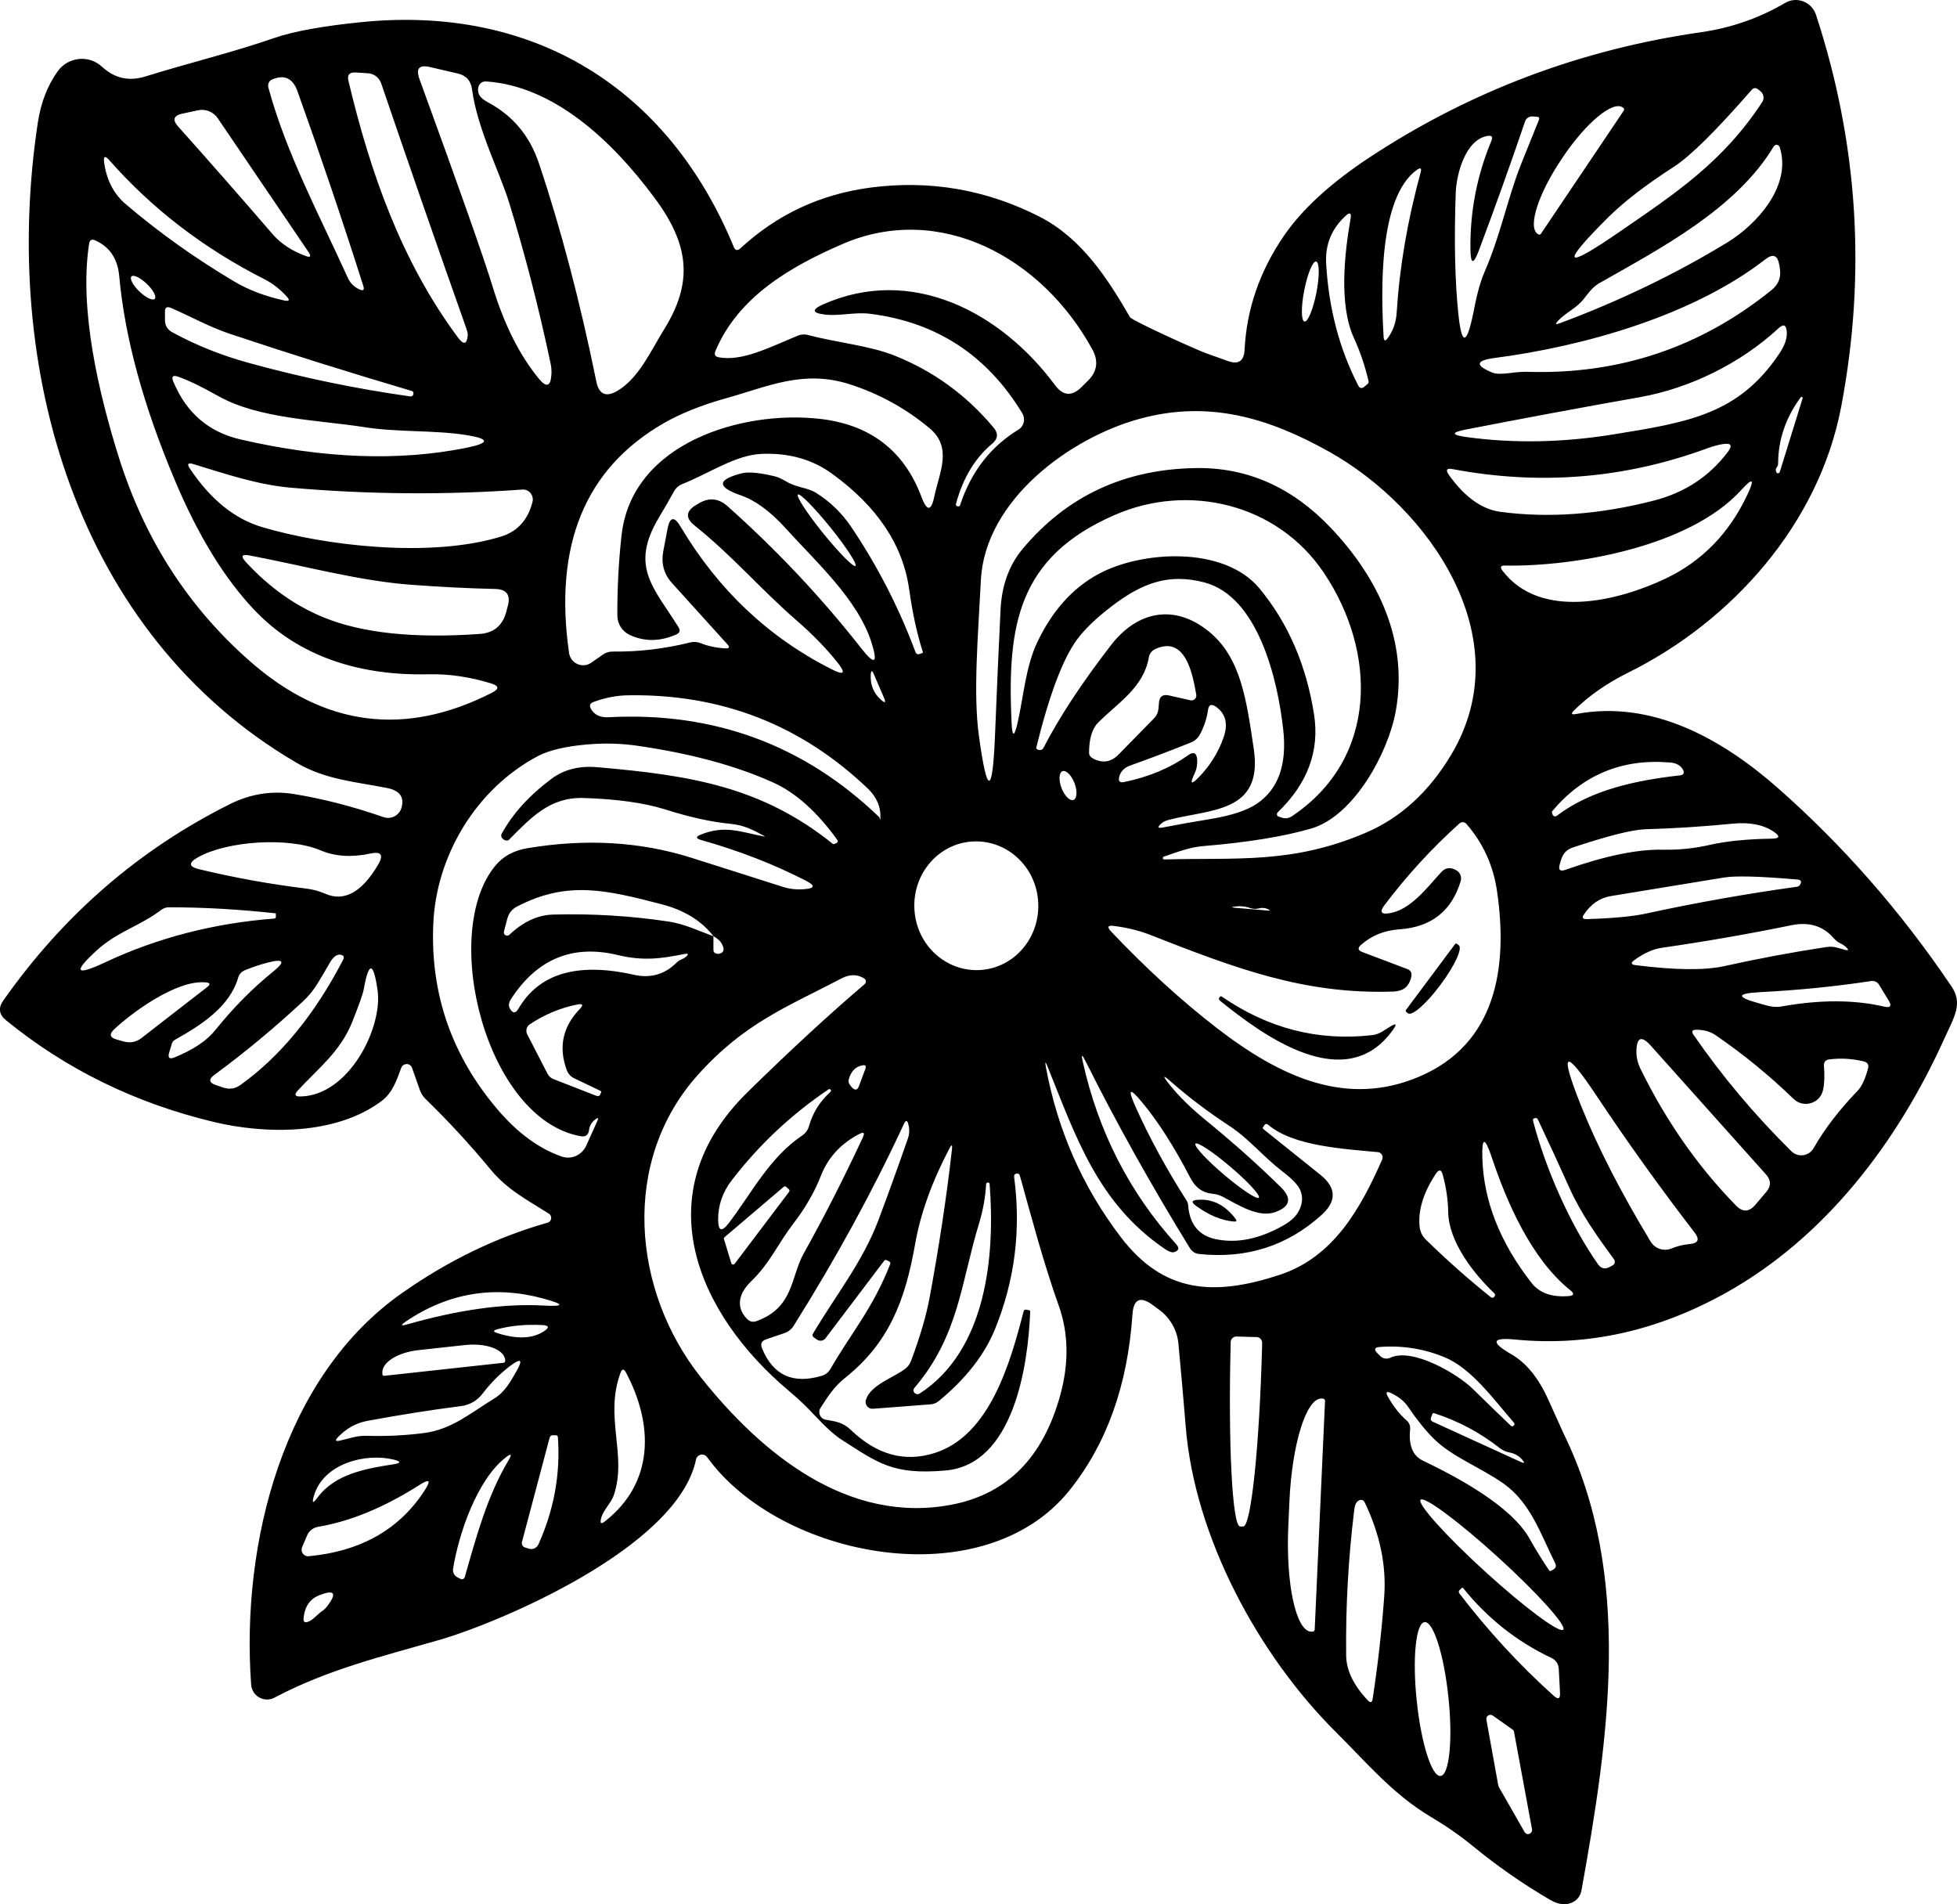 <svg width="185" height="180" viewBox="0 0 185 180" fill="none" xmlns="http://www.w3.org/2000/svg">
<g clip-path="url(#clip0_2119_1184)">
<path d="M184.447 93.189C179.678 86.134 174.229 79.917 168.1 74.515C162.788 69.833 156.181 66.128 148.969 67.492C148.544 67.567 148.491 67.46 148.799 67.148C150.201 65.763 151.922 64.56 153.972 63.551C163.649 58.74 171.945 49.591 174.059 38.412C176.438 25.848 175.641 13.509 171.669 1.396C171.265 0.172 169.852 -0.376 168.748 0.279C166.304 1.708 163.67 2.631 160.844 3.039C149.425 4.671 138.962 8.623 129.455 14.884C125.78 17.311 123.071 19.791 121.34 22.336C119.077 25.654 117.845 29.23 117.654 33.053C117.601 34.127 117.08 34.482 116.082 34.127L114.01 33.386C113.065 33.053 107.01 30.294 106.829 29.993C104.684 26.288 102.251 22.519 98.268 20.479C93.222 17.912 87.9 16.999 82.292 17.73C77.565 18.352 73.465 20.264 69.991 23.475C69.715 23.722 69.502 23.679 69.364 23.335C63.108 8.194 50.35 0.494 34.257 2.083C30.561 2.448 27.788 2.953 25.94 3.587C21.903 4.983 17.814 5.96 13.745 7.227C12.205 7.71 10.835 7.41 9.634 6.304C8.392 5.155 6.437 5.369 5.449 6.744C4.493 8.086 3.866 9.686 3.58 11.566C0.053 34.782 7.202 59.932 28.054 72.11C30.784 73.699 33.545 73.882 36.594 74.483C37.773 74.719 38.23 75.331 37.964 76.319C37.763 77.071 36.977 77.49 36.243 77.232C33.312 76.212 30.486 75.492 27.777 75.052C25.706 74.719 23.698 75.031 21.755 75.997C13.161 80.282 6.012 86.467 0.308 94.575C-0.181 95.273 -0.096 95.885 0.552 96.422C6.235 101.061 12.789 104.272 20.193 106.044C25.154 107.235 31.729 107.289 36.031 104.1C37.114 103.305 37.486 102.124 37.932 100.932C38.113 100.459 38.782 100.459 38.952 100.932L39.696 103.047C39.813 103.37 39.993 103.649 40.237 103.885C42.394 105.979 44.433 108.191 46.356 110.521C47.971 112.476 49.84 113.41 51.89 114.72C52.23 114.935 52.156 115.461 51.763 115.569C46.983 116.922 42.404 119.134 38.028 122.205C26.768 130.076 22.774 145.851 23.741 159.232C23.826 160.327 24.984 160.971 25.94 160.467C30.932 157.825 36.02 156.59 41.523 155.011C47.089 153.411 64.064 146.302 65.795 137.959C65.901 137.454 66.549 137.314 66.847 137.733C73.772 147.312 92.946 150.995 101.083 140.89C104.599 136.52 106.596 130.968 107.053 124.256C107.148 122.785 107.796 122.484 108.975 123.354L109.613 123.827C110.622 124.578 111.28 125.727 111.397 126.994C111.631 129.464 111.864 132.074 112.088 134.823C112.916 145.282 118.982 156.472 126.311 163.742C129.158 166.566 131.633 169.573 135.276 171.742C136.689 172.58 138.006 173.493 139.228 174.491C141.533 176.381 143.965 178.078 146.547 179.581C147.365 180.054 148.087 180.118 148.724 179.775C149.139 179.549 149.415 179.152 149.5 178.69C152.092 164.3 154.375 148.912 147.821 135.521C147.768 135.403 147.28 134.329 146.355 132.278C145.431 130.227 144.263 128.799 142.85 127.993C140.885 126.855 141.023 126.393 143.275 126.619C150.063 127.274 156.68 125.802 163.128 122.216C172.561 116.965 179.381 107.955 183.799 98.183C184.745 96.089 185.595 94.865 184.447 93.179V93.189ZM9.209 89.775C11.1 88.067 13.278 87.498 15.243 86.005C15.455 85.844 15.689 85.758 15.955 85.758C19.343 85.758 22.7 85.962 26.046 86.328C26.067 86.328 26.078 86.338 26.078 86.36V86.671C26.067 86.768 26.025 86.811 25.929 86.822C20.225 87.262 14.903 88.636 9.974 90.945C7.117 92.287 6.862 91.901 9.209 89.775ZM11.684 98.441L11.037 98.258C10.378 98.076 10.293 97.753 10.792 97.292C12.364 95.81 16.645 92.588 19.45 92.856C19.874 92.889 19.917 93.039 19.577 93.308L13.384 98.108C12.874 98.505 12.311 98.612 11.684 98.441ZM16.507 99.944C16.008 100.148 15.838 99.987 15.997 99.472L16.241 98.666C16.284 98.494 16.401 98.355 16.56 98.269C18.94 96.937 21.701 95.198 22.509 92.427C22.604 92.094 22.817 91.847 23.146 91.707C23.911 91.396 24.654 91.149 25.377 90.967C26.843 90.601 26.991 90.891 25.812 91.847C23.868 93.415 22.052 95.251 20.352 97.367C19.556 98.365 18.27 99.225 16.507 99.944ZM22.732 102.553C22.233 102.908 21.691 102.994 21.107 102.8L20.416 102.564C19.747 102.339 19.694 102.017 20.267 101.598C23.061 99.547 25.834 97.249 28.585 94.704C29.148 94.188 29.615 93.619 29.997 92.996C30.401 92.341 30.784 91.697 31.155 91.042C31.474 90.473 31.803 90.204 32.143 90.236C32.483 90.269 32.579 90.44 32.419 90.752C29.732 95.917 26.503 99.847 22.732 102.553ZM28.383 103.638C27.884 103.649 27.799 103.466 28.139 103.09C30.061 100.996 32.164 99.439 33.312 96.561C33.949 94.951 34.3 93.952 34.374 93.576C34.852 90.848 35.298 90.859 35.691 93.597C36.201 97.098 32.993 103.584 28.383 103.638ZM35.744 81.731C34.204 84.341 32.547 85.254 30.752 84.481C30.189 84.234 29.605 84.072 29.01 83.997C25.557 83.578 22.169 82.966 18.833 82.161C17.846 81.935 17.792 81.56 18.674 81.055C21.436 79.476 27.278 79.09 30.306 80.378C31.676 80.958 33.248 81.055 35.011 80.679C36.042 80.454 36.286 80.808 35.744 81.731ZM173.358 88.69C173.538 88.894 173.751 89.066 174.006 89.184C174.197 89.27 174.367 89.388 174.526 89.538C174.792 89.796 174.749 89.871 174.388 89.775C173.74 89.603 173.358 89.409 172.635 89.517C169.395 90.011 166.177 90.612 162.99 91.321C161.121 91.729 158.327 91.697 154.598 91.224C154.184 91.171 154.142 91.01 154.482 90.763C155.395 90.097 156.277 89.699 157.127 89.581C161.227 88.991 165.295 88.282 169.342 87.455C171.01 87.111 172.349 87.519 173.358 88.69ZM170.203 83.557C170.128 83.707 170.022 83.793 169.884 83.815C165.072 84.481 160.303 85.329 155.554 86.36C154.312 86.628 152.453 86.8 149.978 86.875C149.606 86.875 149.532 86.746 149.733 86.435C150.392 85.447 151.242 84.867 152.293 84.695C155.852 84.115 159.41 83.535 162.969 82.945C164.063 82.762 166.4 82.827 169.958 83.138C170.235 83.17 170.32 83.31 170.203 83.557ZM167.696 78.628C168.301 79.047 168.238 79.261 167.505 79.272C165.189 79.305 163.245 79.498 161.662 79.852C160.218 80.185 158.731 80.346 157.212 80.314C154.8 80.26 151.73 80.894 147.991 82.215C147.471 82.397 147.29 82.225 147.45 81.678L147.588 81.227C147.758 80.668 148.119 80.292 148.671 80.11C151.996 79.004 154.28 78.424 155.544 78.381C158.295 78.306 161.036 78.123 163.776 77.855C165.401 77.694 166.708 77.951 167.696 78.628ZM157.923 72.077C158.465 72.131 158.847 72.335 159.071 72.711C159.272 73.055 159.177 73.248 158.784 73.291C154.715 73.753 150.424 74.633 147.163 77.114C147.035 77.21 146.855 77.168 146.78 77.017C146.748 76.942 146.717 76.856 146.706 76.759C146.695 76.727 146.706 76.706 146.727 76.684C149.638 73.216 153.366 71.68 157.923 72.077ZM165.2 46.724C163.489 50.386 160.908 53.038 157.467 54.681C153.037 56.796 145.633 58.665 142.032 53.94C141.777 53.607 141.862 53.446 142.276 53.457C148.788 53.575 159.697 51.717 164.605 46.316C165.699 45.113 165.89 45.252 165.2 46.724ZM170.224 37.553C170.224 37.553 170.309 37.499 170.352 37.521C170.394 37.542 170.415 37.596 170.405 37.65L168.248 44.608C168.195 44.769 167.983 44.78 167.919 44.63C167.845 44.447 167.855 44.307 167.951 44.189C168.046 44.071 168.089 43.942 168.089 43.803C168.1 41.558 168.811 39.475 170.224 37.553ZM168.238 13.906C169.406 17.536 166.113 21.187 163.288 22.916C158.391 25.901 153.101 28.447 147.428 30.562C147.035 30.702 146.993 30.627 147.28 30.326C148.076 29.488 149 29.177 149.755 28.21C150.169 27.673 150.573 27.115 151.178 26.771C156.989 23.464 164.116 19.759 167.675 13.842C167.813 13.606 168.153 13.649 168.238 13.906ZM167.483 27.405C160.781 32.828 153.101 35.405 144.433 35.147C143.934 35.137 143.381 35.169 142.786 35.255C141.979 35.362 141.416 35.352 141.108 35.233C139.419 34.535 139.483 34.074 141.289 33.837C149.68 32.742 160.016 29.853 166.889 24.506C167.6 23.958 168.036 24.119 168.195 25.01L168.248 25.332C168.397 26.181 168.142 26.868 167.483 27.405ZM165.571 8.516C165.763 8.29 165.975 8.269 166.209 8.451L166.421 8.623C166.729 8.87 166.804 9.31 166.591 9.643C162.884 15.303 158.433 18.245 153.122 21.896C147.811 25.558 147.45 25.107 152.028 20.543C153.526 19.061 155.586 17.472 158.221 15.775C159.803 14.755 162.247 12.328 165.571 8.516ZM147.736 14.862C149.925 11.608 152.453 9.504 153.388 10.148L153.451 10.191C153.536 10.245 153.557 10.363 153.504 10.449L145.665 22.1C145.612 22.186 145.506 22.207 145.421 22.143L145.346 22.1C144.412 21.456 145.421 18.299 147.609 15.056L147.736 14.862ZM137.613 18.223C137.677 16.473 138.527 13.176 140.641 12.843C141.023 12.79 141.14 12.94 140.991 13.294C139.621 16.58 138.952 20.017 139.005 23.593C139.026 24.978 139.281 25.032 139.78 23.732C141.363 19.523 142.818 15.442 144.167 11.48C144.263 11.179 144.55 10.986 144.868 11.007L145.293 11.039C145.495 11.05 145.548 11.158 145.474 11.34C144.911 12.736 144.337 14.143 143.774 15.56C142.531 18.707 141.82 22.293 140.386 25.59C139.77 27.008 139.515 28.393 139.249 29.714C138.633 32.667 138.166 32.635 137.858 29.639C137.539 26.557 137.454 22.755 137.613 18.223ZM138.612 40.592C144.019 39.539 149.489 38.519 155.013 37.542C159.729 36.705 164.52 34.364 168.121 31.035C168.599 30.594 168.854 30.691 168.907 31.346C168.96 31.969 168.716 32.667 168.185 33.451C164.35 39.142 159.665 39.905 152.559 41.054C147.726 41.838 143.084 41.923 138.633 41.311C137.167 41.107 137.156 40.871 138.612 40.592ZM137.316 44.34C145.569 45.897 153.589 45.242 161.365 42.385C161.949 42.17 162.48 42.031 162.937 41.966C163.649 41.87 163.787 42.106 163.351 42.697C161.599 45.027 159.272 46.562 156.351 47.314C151.221 48.635 146.377 48.989 141.83 48.377C140.078 48.141 138.463 46.981 136.965 44.887C136.636 44.415 136.753 44.232 137.316 44.34ZM134.129 101.78C127.32 104.658 121.095 101.855 115.019 97.163C111.641 94.553 108.317 91.514 105.034 88.046C104.631 87.616 104.716 87.444 105.289 87.519C106.553 87.68 107.679 87.96 108.657 88.336C116.783 91.525 123.241 93.995 131.665 93.726C132.291 93.705 132.748 93.522 133.014 93.189C133.237 92.921 133.375 92.599 133.428 92.244C133.47 91.933 133.343 91.718 133.046 91.6L128.786 89.989C128.361 89.828 128.319 89.603 128.669 89.302C129.657 88.432 130.857 87.938 132.281 87.842C135.298 87.638 137.231 86.113 138.081 83.288C138.197 82.902 138.038 82.483 137.698 82.279C137.135 81.935 136.647 81.989 136.232 82.451C134.905 83.89 133.322 86.048 131.293 86.328C130.56 86.435 130.411 86.188 130.857 85.587C132.95 82.805 135.319 80.217 137.964 77.833C138.155 77.662 138.452 77.672 138.622 77.876C140.205 79.691 141.172 81.828 141.522 84.266C142.563 91.428 141.459 98.688 134.129 101.78ZM141.246 122.227C141.363 122.334 141.363 122.452 141.257 122.57C141.15 122.688 141.034 122.699 140.917 122.602C138.739 120.852 136.7 119.037 134.777 117.158C134.458 116.847 134.257 116.428 134.203 115.977C134.033 114.42 134.543 112.744 135.733 110.951C136.03 110.5 136.254 110.532 136.392 111.058C136.71 112.229 136.88 113.399 136.902 114.548C136.933 117.362 139.334 120.422 141.246 122.227ZM114.584 112.83C114.924 112.863 115.264 112.948 115.572 113.109C116.974 113.84 118.95 115.15 120.554 114.57C121.977 114.054 122.147 113.26 121.064 112.197C118.865 110.038 116.485 107.923 113.946 105.85C112.587 104.744 111.461 103.638 110.579 102.543C109.836 101.608 109.91 101.544 110.792 102.328C112.364 103.713 114.18 105.077 116.23 106.43C118.079 107.644 119.428 109.34 121.233 110.726C122.211 111.466 122.784 112.089 122.954 112.583C123.199 113.26 123.103 113.947 122.678 114.634C122.391 115.096 121.903 115.515 121.212 115.891C119.013 117.115 116.931 117.534 114.966 117.136C113.341 116.804 112.459 115.74 112.321 113.947C112.311 113.775 112.258 113.614 112.162 113.464C110.239 110.446 108.625 107.482 107.318 104.551C106.585 102.908 106.787 102.768 107.934 104.154C109.485 106.011 111.015 108.417 112.534 111.348C113.001 112.25 113.681 112.744 114.584 112.83ZM113.012 108.105C113.182 107.901 114.658 108.878 116.315 110.285C117.972 111.692 119.173 113.002 119.003 113.206C118.833 113.41 117.356 112.433 115.699 111.026C114.042 109.619 112.842 108.309 113.012 108.105ZM98.629 70.714C98.587 70.799 98.491 70.864 98.395 70.885C98.236 70.918 98.098 70.885 97.981 70.767C97.96 70.735 97.949 70.703 97.96 70.671C99.192 65.656 100.488 62.23 101.848 60.405C102.549 59.46 103.621 58.429 105.066 57.323C107.934 55.121 110.473 54.155 113.872 55.057C118.95 56.41 120.787 64.249 121.308 68.974C121.669 72.249 120.851 74.569 118.854 75.943C117.919 76.588 116.464 77.071 114.499 77.404C112.905 77.662 111.376 77.93 109.899 78.22C109.453 78.306 109.4 78.198 109.729 77.887C109.91 77.715 110.133 77.597 110.388 77.522C114.318 76.459 119.428 76.91 118.525 70.81C117.834 66.15 117.303 62.166 114.297 59.707C111.068 57.065 107.541 57.709 105.013 60.995C102.241 64.582 100.116 67.825 98.629 70.714ZM101.486 75.61C101.146 75.739 100.647 75.245 100.35 74.494C100.063 73.742 100.105 73.022 100.435 72.894C100.775 72.765 101.274 73.259 101.571 74.01C101.858 74.762 101.816 75.481 101.486 75.61ZM92.68 91.686C89.441 91.89 86.647 89.345 86.445 85.995C86.233 82.633 88.676 79.745 91.905 79.541C95.145 79.337 97.939 81.882 98.14 85.232C98.353 88.593 95.91 91.482 92.68 91.686ZM86.955 131.709C86.828 131.795 86.689 131.805 86.551 131.73C86.349 131.623 86.286 131.365 86.434 131.193C90.63 126.286 90.843 121.249 92.553 115.633C92.925 114.42 93.148 113.185 93.222 111.928C93.233 111.832 93.286 111.778 93.382 111.778H93.392C93.488 111.767 93.541 111.821 93.551 111.918C94.083 118.747 93.243 127.617 86.955 131.709ZM76.927 126.404L77.225 126.619C77.48 126.801 77.841 126.747 78.032 126.501L83.577 119.177C83.63 119.091 83.715 119.069 83.811 119.112L84.055 119.23C84.161 119.284 84.193 119.37 84.151 119.488C82.525 123.655 80.465 125.996 78.499 129.4C78.319 129.711 78.053 129.926 77.713 130.033C74.973 130.86 73.082 130.001 72.041 127.456C71.861 127.037 71.988 126.747 72.413 126.597L74.155 126.007C74.527 125.878 74.824 125.641 75.037 125.298C79.041 118.919 82.515 112.562 85.447 106.237C85.627 105.85 85.765 105.861 85.871 106.28C85.988 106.731 85.978 107.171 85.829 107.601C84.926 110.199 83.991 112.787 83.025 115.365C81.548 119.263 79.009 122.431 76.864 126.039C76.768 126.178 76.789 126.307 76.927 126.404ZM68.504 116.932L74.091 112.175C74.155 112.122 74.261 112.122 74.325 112.186L74.569 112.411C74.644 112.465 74.654 112.573 74.59 112.658L69.449 119.456C69.364 119.574 69.173 119.542 69.13 119.392L68.44 117.126C68.419 117.051 68.44 116.975 68.504 116.932ZM67.888 115.3C67.877 113.936 68.302 112.691 69.173 111.563C71.754 108.202 74.803 105.346 78.319 102.972C78.393 102.919 78.457 102.929 78.51 103.004H78.521C78.574 103.069 78.574 103.133 78.51 103.198C77.512 104.1 76.832 105.174 76.481 106.43C76.375 106.795 76.152 107.117 75.844 107.321C72.721 109.426 71.074 112.755 68.876 115.633C68.228 116.471 67.898 116.363 67.888 115.3ZM70.968 121.153C72.785 119.402 73.539 117.566 74.973 115.687C76.109 114.216 76.991 112.701 77.597 111.144C78.319 109.308 79.583 108.041 81.24 107.182C81.654 106.967 81.771 107.074 81.569 107.504C79.732 111.445 77.862 115.107 75.982 118.468C74.728 120.712 75.058 123.58 71.531 124.868C71.181 124.997 70.883 124.933 70.618 124.664C69.513 123.526 69.864 122.227 70.968 121.153ZM83.216 77.371C83.205 77.533 83.195 77.533 83.163 77.371C83.163 77.361 83.163 77.35 83.163 77.339C83.152 77.296 83.141 77.264 83.11 77.232C76.025 70.413 67.495 67.266 57.541 67.793C56.766 67.836 56.214 67.589 55.884 67.041C55.682 66.708 55.767 66.472 56.129 66.343C57.212 65.946 58.306 65.731 59.4 65.72C68.185 65.581 75.727 68.512 82.026 74.526C82.876 75.331 83.28 76.276 83.227 77.371H83.216ZM82.313 63.766C82.345 63.347 82.44 63.325 82.6 63.712L83.566 65.956C83.768 66.429 83.673 66.493 83.301 66.16C82.589 65.538 82.26 64.743 82.313 63.766ZM80.242 102.006C80.454 101.254 80.879 100.814 81.527 100.696C81.814 100.642 81.909 100.749 81.803 101.039L81.198 102.661C81.059 103.037 80.847 103.09 80.56 102.811C80.465 102.715 80.38 102.596 80.305 102.478C80.21 102.339 80.188 102.178 80.242 102.006ZM80.454 49.784C79.572 48.485 78.478 47.422 77.161 46.595C76.322 46.069 75.323 46.101 74.367 45.532C73.921 45.263 73.549 45.102 73.263 45.027C71.786 44.673 70.745 44.576 70.118 44.737C67.771 45.338 67.75 46.036 70.033 46.82C71.414 47.303 72.817 48.334 74.251 49.913C77.076 53.049 81.113 56.657 82.398 60.77C83.003 62.713 82.685 62.896 81.431 61.296C77.65 56.474 73.433 51.996 68.769 47.84C67.93 47.099 67.038 47.003 66.071 47.572L65.816 47.722C64.818 48.313 64.775 48.979 65.689 49.698C69.184 52.48 71.924 55.712 75.302 58.643C76.811 59.953 78.085 61.264 79.137 62.574C79.997 63.648 79.817 63.873 78.595 63.25C72.636 60.233 67.888 55.744 64.34 49.784C63.734 48.764 63.32 48.839 63.097 50.01C62.853 51.32 62.715 52.029 62.693 52.147C62.492 53.285 62.768 54.284 63.543 55.132L68.759 60.898C69.003 61.167 68.95 61.296 68.578 61.285C67.739 61.242 66.963 61.081 66.231 60.791C65.901 60.662 65.561 60.641 65.222 60.727C62.821 61.328 60.388 61.618 57.913 61.586C57.573 61.586 57.265 61.682 56.989 61.876L55.895 62.638C55.066 63.218 53.93 62.713 53.792 61.704C52.337 51.513 55.321 44.286 62.725 40.012C64.329 39.089 66.305 38.294 68.653 37.639C72.615 36.533 75.961 34.911 80.348 36.329C83.11 37.22 85.606 38.594 87.847 40.452C90.078 42.299 88.803 44.63 88.336 46.885C88.038 48.334 87.635 48.367 87.114 46.981C85.468 42.578 82.239 40.109 77.437 39.583C70.182 38.777 59.708 41.827 58.752 50.633C58.476 53.145 58.349 55.658 58.359 58.16C58.359 58.955 58.806 59.674 59.517 60.007C60.909 60.662 62.375 60.652 63.925 59.975C64.265 59.825 64.34 59.588 64.138 59.277C61.79 55.519 59.507 53.564 62.29 48.914C62.789 48.087 63.267 47.25 63.734 46.412C63.915 46.101 64.159 45.886 64.489 45.757C66.995 44.769 69.534 42.997 71.999 42.901C74.559 42.793 76.779 43.416 78.648 44.769C82.929 47.873 85.362 51.513 85.946 55.712C86.264 57.978 86.7 59.953 87.242 61.639C87.252 61.672 87.231 61.715 87.189 61.725L86.944 61.811C86.743 61.886 86.615 61.822 86.541 61.629C84.979 57.441 82.95 53.489 80.454 49.784ZM80.868 53.489C80.677 53.639 79.317 52.254 77.809 50.396C76.311 48.538 75.238 46.895 75.43 46.745C75.621 46.595 76.981 47.98 78.489 49.838C79.987 51.696 81.059 53.339 80.868 53.489ZM124.218 67.513C123.485 62.864 121.775 58.901 119.066 55.626C115.657 51.513 107.796 52.093 103.813 54.273C101.38 55.594 99.468 57.741 98.055 60.705C96.951 63.046 96.77 65.785 96.196 68.319C95.878 69.704 95.686 69.693 95.623 68.265C95.209 59.137 96.196 52.662 105.395 48.667C112.342 45.639 120.724 47.593 125.121 54.101C130.167 61.586 130.326 71.691 122.104 77.168C121.839 77.339 121.51 77.393 121.212 77.296L120.883 77.189C120.702 77.135 120.649 76.91 120.787 76.781C123.613 74.064 124.76 70.971 124.218 67.513ZM112.321 71.379C110.622 72.593 108.593 73.441 106.245 73.924C105.852 74 105.703 73.838 105.799 73.441C105.927 72.926 106.266 72.571 106.819 72.367C108.826 71.648 110.749 70.918 112.587 70.177C112.959 70.026 113.267 69.747 113.447 69.393C113.84 68.652 114.085 67.889 114.191 67.127C114.265 66.612 114.509 66.504 114.934 66.794C115.88 67.449 116.124 68.448 115.646 69.769C115.157 71.132 114.393 72.357 113.362 73.43C112.597 74.225 112.449 74.118 112.927 73.119C113.129 72.689 113.203 72.239 113.171 71.777C113.118 71.154 112.831 71.025 112.321 71.379ZM103.823 68.287C105.735 66.386 108.115 64.969 108.603 62.133C108.667 61.779 108.858 61.521 109.188 61.36C112.109 59.986 112.767 63.852 113.086 65.666C113.139 65.989 112.852 66.257 112.544 66.193L110.494 65.731C109.91 65.602 109.602 65.838 109.559 66.429L109.517 66.955C109.485 67.331 109.347 67.642 109.081 67.911L105.725 71.336C105.024 72.034 104.238 72.163 103.356 71.712C103.09 71.573 102.952 71.39 102.952 71.154C102.952 69.822 103.239 68.867 103.823 68.287ZM116.698 85.694C117.218 85.619 117.717 85.662 118.195 85.834C118.461 85.919 118.716 85.93 118.982 85.866C119.311 85.78 119.629 85.812 119.916 85.962C120.086 86.048 120.076 86.081 119.884 86.07L116.698 85.801C116.411 85.769 116.411 85.737 116.698 85.694ZM133.959 16.044C134.288 15.818 134.405 15.893 134.299 16.291C133.056 20.833 132.302 25.236 132.036 29.499C131.983 30.444 131.697 31.26 131.197 31.947C130.953 32.28 130.826 32.248 130.794 31.829C130.549 27.534 130.305 18.642 133.959 16.044ZM127.193 20.414C127.607 20.027 127.766 20.113 127.671 20.683C127.097 23.947 126.555 28.833 127.989 31.947C128.552 33.172 129.02 34.525 129.37 36.007C129.402 36.135 129.36 36.243 129.253 36.318L128.956 36.565C128.722 36.748 128.542 36.705 128.404 36.447C126.63 33.021 125.61 29.177 125.366 24.935C125.259 23.142 125.865 21.638 127.193 20.414ZM123.294 27.437C123.602 25.88 124.102 24.656 124.42 24.72C124.739 24.785 124.749 26.106 124.441 27.673C124.133 29.23 123.634 30.455 123.315 30.39C122.997 30.326 122.986 29.005 123.294 27.437ZM107.785 39.572C114.255 37.821 119.874 39.454 125.705 42.729C135.032 47.969 143.785 60.254 137.199 71.315C135.085 74.859 132.366 77.339 129.03 78.746C122.083 81.688 116.931 81.044 110.059 81.237C109.995 81.237 109.931 81.195 109.921 81.119C109.921 81.055 109.952 80.99 110.016 80.969C111.28 80.55 112.417 80.078 113.777 79.97C117.919 79.627 121.308 79.079 123.942 78.317C127.979 77.146 131.229 71.165 131.941 67.234C133.141 60.63 130.358 54.702 125.812 49.902C122.168 46.058 117.919 44.168 113.054 44.243C106.309 44.34 100.86 46.885 96.685 51.867C95.389 53.414 94.688 55.347 94.582 57.677C94.401 61.317 94.231 65.258 94.061 69.5C93.828 75.202 93.318 75.224 92.542 69.575C91.979 65.516 92.468 60.018 92.723 54.864C93.095 47.239 101.21 41.344 107.785 39.572ZM67.633 33.172C69.81 28.006 74.803 25.161 79.668 23.056C88.803 19.115 98.48 24.269 103.271 33.043C103.866 34.149 103.717 35.137 102.825 36.007L102.219 36.608C101.316 37.488 100.488 37.424 99.734 36.404C94.582 29.456 86.158 25.085 77.841 28.758C76.704 29.263 76.747 29.585 77.99 29.735C79.285 29.896 80.847 29.477 82.249 29.66C88.527 30.444 93.318 33.58 96.643 39.067C96.961 39.593 96.802 40.291 96.271 40.613C93.647 42.213 91.809 44.576 90.768 47.722C90.726 47.851 90.641 47.894 90.524 47.862H90.513C90.386 47.819 90.344 47.733 90.375 47.615C91.023 45.199 92.16 43.309 93.785 41.945C94.348 41.472 94.391 40.957 93.913 40.399C91.331 37.317 88.198 35.051 84.512 33.59C82.175 32.667 79.084 32.377 76.386 31.668C76.035 31.572 75.706 31.604 75.376 31.743C72.498 32.946 70.129 34.16 67.951 33.773C67.601 33.709 67.495 33.504 67.633 33.172ZM45.23 8.204C45.347 7.85 45.602 7.678 45.974 7.7C52.305 8.129 57.818 13.219 61.886 18.717C65.232 23.217 65.498 26.761 62.768 31.153C61.525 33.15 60.399 35.749 58.349 36.952C57.276 37.574 56.617 37.274 56.373 36.06C54.833 28.511 53.027 21.638 50.956 15.464C50.084 12.843 48.47 10.911 46.112 9.665C45.676 9.429 45.4 9.182 45.283 8.924C45.177 8.677 45.156 8.43 45.23 8.204ZM40.641 6.336L43.276 6.948C44.072 7.13 44.518 7.635 44.625 8.462C45.124 12.199 47.27 16.323 48.162 19.254C49.681 24.216 50.966 29.23 52.039 34.31C52.124 34.707 52.156 35.072 52.124 35.427C52.05 36.533 51.657 36.662 50.956 35.813C49.129 33.601 47.673 30.702 46.579 27.126C45.719 24.302 43.403 17.751 39.653 7.474C39.292 6.475 39.621 6.1 40.641 6.336ZM47.365 50.718C40.641 52.78 30.645 51.567 24.793 49.827C22.179 49.054 19.906 47.218 17.962 44.307C17.654 43.856 17.761 43.706 18.281 43.867C21.319 44.791 24.325 45.822 27.533 46.101C34.788 46.734 42.065 46.799 49.383 46.273C50.01 46.23 50.488 46.82 50.34 47.432C49.946 49.022 49.012 50.214 47.365 50.718ZM47.992 57.323L47.843 57.881C47.493 59.148 46.664 59.825 45.358 59.921C39.122 60.362 34.215 59.835 30.614 58.364C27.894 57.258 25.441 55.508 23.242 53.124C22.732 52.565 22.849 52.361 23.582 52.501C28.68 53.457 33.843 54.896 38.846 55.272C41.618 55.476 44.274 55.615 46.792 55.669C47.896 55.69 48.3 56.238 47.992 57.323ZM16.815 35.599C17.739 35.91 19.035 36.533 20.692 37.467C24.495 39.593 30.157 39.701 34.459 40.377C37.603 40.871 41.077 40.646 44.051 41.118C46.314 41.472 46.314 41.88 44.072 42.331C37.709 43.609 30.592 43.352 22.742 41.537C19.715 40.839 17.601 39.013 16.38 36.06C16.188 35.588 16.337 35.437 16.815 35.599ZM16.295 31.41C15.838 31.163 15.604 30.788 15.594 30.272V29.531C15.572 29.069 15.764 28.93 16.178 29.112C17.994 29.896 19.8 30.906 21.659 31.529C27.31 33.419 33.067 35.223 38.92 36.952C39.058 36.995 39.112 37.091 39.08 37.231C39.048 37.413 38.942 37.488 38.772 37.467C33.652 36.748 28.585 35.695 23.582 34.321C20.958 33.601 18.525 32.635 16.295 31.41ZM33.609 6.851L34.809 6.926C35.362 6.969 35.84 7.335 36.031 7.871C38.612 15.442 41.236 23.002 43.902 30.53C44.125 31.142 44.232 31.507 44.221 31.604C44.168 32.559 43.849 32.656 43.286 31.894C37.901 24.645 34.969 16.183 32.94 7.646C32.802 7.077 33.025 6.819 33.609 6.851ZM25.738 7.506C26.885 7.023 27.682 7.399 28.117 8.612C30.274 14.637 32.356 20.768 34.342 27.018C34.47 27.416 34.342 27.523 33.97 27.351C33.46 27.115 33.089 26.739 32.866 26.234C30.221 20.382 27.034 14.454 25.366 8.258C25.292 7.947 25.441 7.624 25.738 7.506ZM17.208 10.749L18.706 10.427C19.428 10.266 20.172 10.567 20.586 11.179L29.169 23.829C29.445 24.248 29.35 24.366 28.893 24.194C27.597 23.722 26.556 23.034 25.78 22.143C22.711 18.589 19.726 15.184 16.826 11.941C16.284 11.329 16.412 10.932 17.208 10.749ZM10.335 15.142C14.393 19.748 19.279 23.496 25.005 26.395C25.749 26.771 26.45 27.319 27.098 28.017C27.427 28.371 27.352 28.5 26.875 28.404C25.079 28.006 23.507 27.416 22.169 26.621C18.536 24.473 15.105 22.036 11.886 19.297C10.76 18.342 10.081 17.032 9.847 15.378C9.762 14.755 9.921 14.68 10.335 15.142ZM14.627 28.253C14.436 28.447 13.788 28.135 13.182 27.555C12.566 26.975 12.237 26.331 12.428 26.127C12.619 25.934 13.267 26.245 13.873 26.825C14.489 27.405 14.818 28.049 14.627 28.253ZM23.688 62.552C17.824 57.43 13.681 50.998 11.249 43.276C9.358 37.274 7.457 29.273 8.423 23.045C8.477 22.68 8.678 22.573 9.008 22.723C10.367 23.335 11.121 24.452 11.27 26.095C11.801 31.926 13.565 38.391 16.56 45.467C18.716 50.579 21.181 54.606 23.953 57.559C28.256 62.144 34.108 63.884 40.524 63.733C42.447 63.691 44.423 63.98 46.441 64.603C47.174 64.829 47.206 65.119 46.515 65.473C38.304 69.661 30.688 68.684 23.688 62.552ZM39.547 127.617L43.955 127.134C45.952 126.919 47.652 127.542 47.758 128.541V128.627C47.769 128.713 47.705 128.799 47.62 128.809L36.318 130.044C36.233 130.055 36.158 129.991 36.148 129.905V129.819C36.031 128.82 37.561 127.832 39.547 127.617ZM47.025 125.641C48.289 125.298 49.702 125.169 51.242 125.244C51.912 125.276 51.965 125.48 51.402 125.845C50.329 126.543 48.874 126.597 47.015 126.007C46.6 125.878 46.6 125.76 47.025 125.641ZM29.668 141.406C30.55 138.334 34.533 137.314 37.2 137.959C37.932 138.141 37.932 138.291 37.178 138.41C34.597 138.807 31.655 139.312 29.997 141.577C29.583 142.136 29.477 142.082 29.668 141.406ZM30.964 151.779C30.805 151.994 30.624 152.176 30.401 152.316C30.284 152.391 30.072 152.585 29.753 152.874C29.583 153.036 29.392 153.164 29.19 153.261C28.818 153.433 28.648 153.315 28.702 152.907C28.818 151.822 29.318 151.113 30.221 150.77C31.612 150.233 31.867 150.566 30.964 151.779ZM40.195 140.794C37.826 144.52 34.161 146.625 29.18 147.097C28.712 147.14 28.372 146.668 28.564 146.227L29.031 145.132C29.212 144.702 29.605 144.391 30.072 144.316C33.142 143.8 36.35 142.469 39.717 140.321C40.588 139.773 40.747 139.924 40.195 140.794ZM48.077 138.023C46.069 141.384 45.05 145.164 43.934 149.073C43.892 149.234 43.7 149.32 43.552 149.245L43.265 149.105C42.957 148.955 42.776 148.622 42.829 148.289C43.35 145.025 45.081 139.881 47.79 137.776C48.332 137.346 48.427 137.432 48.077 138.023ZM48.81 129.636C48.268 130.57 47.737 131.569 46.717 132.192C44.529 133.524 42.723 135.102 40.131 135.446C38.325 135.682 36.52 135.768 34.703 135.714C33.684 135.682 33.057 135.972 32.101 136.176C31.708 136.251 31.655 136.154 31.931 135.865C32.717 135.027 33.641 134.511 34.703 134.307C37.709 133.749 40.673 133.277 43.615 132.901C44.423 132.793 45.145 132.364 45.634 131.709C46.398 130.71 47.259 129.84 48.226 129.11C49.267 128.326 49.458 128.509 48.81 129.636ZM50.902 145.97C50.743 146.324 50.34 146.506 49.968 146.378L49.606 146.259C49.405 146.184 49.288 145.97 49.341 145.755L51.965 135.865C52.007 135.736 52.124 135.65 52.252 135.661H52.549C52.666 135.671 52.73 135.736 52.74 135.854C52.984 139.344 52.368 142.716 50.902 145.97ZM51.317 123.397C47.641 123.204 43.371 123.794 38.506 125.18C37.879 125.362 37.837 125.266 38.379 124.9C42.404 122.184 46.749 121.475 51.412 122.753C53.399 123.3 53.367 123.515 51.317 123.397ZM56.469 105.958L55.417 108.288C55.013 109.19 53.994 109.641 53.069 109.308C50.934 108.556 48.927 107.085 47.057 104.894C42.713 99.804 40.673 93.952 40.96 87.337C41.225 80.883 45.018 74.537 50.871 71.455C51.901 70.918 53.431 70.552 55.459 70.37C57.074 70.23 58.614 70.263 60.091 70.467C65.168 71.186 69.492 72.346 73.05 73.946C75.196 74.902 77.225 76.716 79.137 79.369C79.232 79.508 79.211 79.616 79.062 79.691C78.988 79.734 78.892 79.766 78.786 79.788C78.776 79.788 78.754 79.788 78.744 79.777C72.02 74.365 65.306 73.28 56.469 72.518C54.78 72.367 53.356 72.722 52.177 73.581C50.053 75.159 48.47 76.899 47.429 78.8C47.344 78.95 47.376 79.143 47.503 79.261C47.599 79.358 47.716 79.423 47.843 79.444C47.96 79.466 48.056 79.433 48.13 79.358C50.201 77.286 51.965 75.331 55.162 75.428C58.296 75.525 60.866 75.879 62.863 76.502C65.19 77.243 67.25 77.694 69.024 77.865C70.352 77.994 71.181 78.435 72.275 79.036C72.317 79.068 72.317 79.079 72.264 79.068C70.087 78.671 68.546 77.941 66.231 78.896C65.763 79.09 65.774 79.251 66.252 79.39C69.864 80.41 73.188 81.699 76.226 83.267C77.066 83.707 77.023 83.965 76.078 84.04C75.355 84.105 74.675 84.04 74.038 83.836C71.297 82.966 68.398 82.043 65.328 81.066C60.516 79.551 55.353 79.251 49.851 80.174C48.566 80.389 47.556 80.937 46.823 81.828C41.544 88.218 45.952 105.818 54.907 107.397C55.364 107.472 55.629 107.278 55.682 106.817C55.725 106.419 55.927 106.076 56.277 105.807C56.543 105.603 56.607 105.657 56.469 105.958ZM63.235 87.111C59.634 86.564 55.991 86.349 52.283 86.446C50.828 86.489 49.458 87.122 48.151 88.357C47.917 88.572 47.556 88.346 47.641 88.046L47.949 86.864C48.087 86.328 48.396 85.93 48.884 85.683C53.622 83.224 57.276 84.105 62.534 85.468C64.69 86.027 66.326 87.036 67.452 88.497C67.983 88.787 68.291 89.162 68.387 89.603C68.44 89.85 68.344 90.022 68.1 90.118C67.983 90.161 67.866 90.172 67.739 90.14C67.537 90.097 67.442 89.979 67.442 89.775V88.497C66.039 87.981 64.712 87.337 63.235 87.111ZM64.839 90.44C64.722 90.537 64.595 90.612 64.457 90.666C64.265 90.741 64.096 90.848 63.957 90.988C62.842 92.105 61.493 92.491 59.921 92.137C54.588 90.934 50.945 92.008 49.001 95.359C48.736 95.799 48.48 95.799 48.215 95.359C48.056 95.09 48.077 94.79 48.289 94.457C50.764 90.623 54.153 89.238 58.434 90.279C60.813 90.848 62.513 90.612 64.712 90.172C65.073 90.097 65.115 90.193 64.839 90.44ZM56.394 103.584L52.315 101.995C52.081 101.909 51.89 101.727 51.763 101.501L49.84 97.764C49.67 97.431 49.776 97.012 50.095 96.808C51.508 95.874 52.995 95.262 54.557 94.951C55.098 94.843 55.183 94.983 54.801 95.38C53.197 97.045 52.783 98.967 53.569 101.125C53.707 101.49 53.941 101.759 54.28 101.92L56.681 103.069C56.798 103.123 56.851 103.166 56.851 103.176L56.755 103.423C56.681 103.595 56.564 103.649 56.394 103.584ZM57.17 143.811C56.83 144.08 56.713 143.994 56.809 143.575C57 142.737 57.775 142.071 58.02 141.341C59.315 137.508 57.106 133.975 58.657 129.765C58.806 129.368 58.975 129.357 59.177 129.733C61.812 134.705 61.833 140.181 57.17 143.811ZM100.244 131.816C98.64 137.712 95.251 141.169 90.078 142.2C80.199 144.165 71.967 137.379 66.252 130.184C59.761 122.012 58.646 109.77 65.965 101.608C70.373 96.69 74.378 95.187 79.551 92.481C80.326 92.073 81.049 92.073 81.707 92.491C81.888 92.61 81.909 92.867 81.739 93.018C78.393 95.874 74.707 99.267 70.692 103.209C60.909 112.777 65.891 124.17 74.58 131.472C75.462 132.213 76.269 132.976 77.002 133.771C78.032 134.877 78.892 135.661 79.583 136.101C82.993 138.27 84.395 139.44 89.409 138.989C95.803 138.42 97.195 129.121 97.386 123.966C97.386 123.902 97.354 123.859 97.29 123.848L97.025 123.794C96.887 123.762 96.791 123.827 96.759 123.966C95.485 128.917 93.541 135.682 88.368 137.336C85.531 138.238 82.897 137.518 80.443 135.167C79.679 134.436 79.02 134.361 78.053 134.189C77.533 134.103 77.278 133.502 77.575 133.062C78.287 131.966 78.818 131.097 79.891 130.238C83.981 126.962 85.553 123.053 86.519 117.534C87.019 114.71 88.091 111.713 89.749 108.556C89.961 108.148 90.046 108.17 89.993 108.632C89.472 113.217 88.761 117.888 87.879 122.645C87.571 124.31 86.997 126.296 86.137 128.595C86.02 128.927 85.818 129.207 85.531 129.411C84.448 130.227 82.302 130.903 81.856 132.31C81.718 132.75 82.058 133.191 82.515 133.158L87.964 132.74C88.251 132.718 88.538 132.611 88.761 132.417C91.299 130.323 93.063 128.068 94.051 125.652C95.931 121.045 96.536 116.234 95.867 111.241C95.846 111.069 95.92 110.962 96.08 110.93H96.09C96.26 110.897 96.366 110.962 96.409 111.123C97.567 115.257 98.64 119.349 100.084 123.408C101.008 125.996 101.062 128.799 100.244 131.816ZM119.311 127.113C119.066 136.616 118.27 144.305 117.526 144.284H117.229C116.496 144.262 116.092 136.541 116.337 127.037V126.866C116.347 126.554 116.602 126.318 116.9 126.329L118.79 126.382C119.088 126.382 119.321 126.64 119.311 126.941V127.113ZM124.282 154.023C124.282 154.142 124.176 154.238 124.059 154.227H123.942C122.508 154.163 121.542 149.707 121.786 144.273L121.892 141.91C122.136 136.477 123.496 132.128 124.93 132.192H125.047C125.174 132.203 125.259 132.299 125.259 132.417L124.282 154.023ZM121.01 120.487C114.796 122.538 110.006 122.27 105.927 116.9C102.326 112.165 99.978 106.827 98.873 100.878C98.767 100.309 98.82 100.298 99.033 100.825C101.731 107.515 103.791 113.743 110.112 118.049C110.505 118.318 110.802 118.414 111.004 118.35C111.44 118.21 111.503 117.963 111.195 117.609C106.787 112.744 103.834 106.989 102.357 100.352C102.198 99.643 102.272 99.611 102.602 100.266C105.523 106.119 108.816 112.014 112.47 117.953C112.682 118.307 112.99 118.5 113.394 118.532C117.834 118.994 121.68 117.77 124.919 114.849C126.375 113.539 126.343 112.272 124.813 111.037L119.481 106.763C119.385 106.688 119.343 106.634 119.353 106.623L119.502 106.387C119.608 106.215 119.736 106.194 119.895 106.323C122.253 108.342 127.097 108.599 130.252 108.9C130.592 108.932 130.794 109.297 130.656 109.609C128.627 114.205 126.088 118.801 121.01 120.487ZM130.857 150.856C130.624 154.066 130.263 157.299 129.763 160.563C129.71 160.939 129.551 160.982 129.296 160.714C127.947 159.285 127.267 157.868 127.256 156.461C127.203 151.876 127.458 147.29 128.021 142.716C128.074 142.211 128.234 141.91 128.489 141.814C128.733 141.717 128.903 141.781 129.02 142.028C130.454 145.025 131.059 147.967 130.857 150.856ZM136.179 167.865C135.351 167.951 134.342 164.773 133.927 160.757C133.502 156.74 133.842 153.411 134.671 153.325C135.499 153.24 136.508 156.418 136.923 160.434C137.348 164.451 137.008 167.78 136.179 167.865ZM144.582 173.331C144.412 173.407 144.21 173.331 144.125 173.17L141.682 168.896C141.682 168.896 141.65 168.821 141.639 168.778L140.513 162.55C140.449 162.206 140.821 161.959 141.108 162.153L142.967 163.463C143.052 163.516 143.105 163.602 143.126 163.71L144.826 172.902C144.858 173.084 144.762 173.267 144.582 173.331ZM146.876 160.284C143.657 157.395 140.683 154.174 137.964 150.619C137.868 150.49 137.879 150.372 138.006 150.265L138.208 150.082C138.208 150.082 138.272 150.061 138.304 150.093C140.609 152.96 143.392 155.162 146.653 156.708C147.088 156.912 147.322 157.267 147.354 157.75L147.471 159.994C147.503 160.574 147.311 160.671 146.876 160.284ZM147.779 154.034C147.439 154.41 144.157 151.972 140.428 148.579C136.71 145.196 133.959 142.136 134.288 141.76C134.628 141.384 137.911 143.822 141.639 147.215C145.357 150.598 148.108 153.658 147.779 154.034ZM147.014 147.752C147.142 148.021 147.078 148.225 146.823 148.364L146.579 148.493C146.579 148.493 146.504 148.504 146.472 148.472C145.803 147.494 145.187 146.496 144.613 145.465C142.85 142.308 137.666 139.58 134.501 138.055C133.555 137.604 133.152 136.627 133.301 135.124C133.332 134.769 133.226 134.479 132.961 134.254C132.281 133.652 131.697 132.901 131.197 132.009C130.964 131.591 131.07 131.472 131.505 131.676C132.228 132.02 132.769 132.46 133.12 132.987C133.895 134.136 134.681 135.124 135.499 135.95C137.22 137.69 139.993 138.71 142.16 140.246C144.698 142.061 145.644 145.014 147.014 147.752ZM143.912 137.991C144.167 138.281 144.114 138.345 143.764 138.184L135.446 134.383C135.266 134.307 135.213 134.168 135.276 133.985L135.404 133.663C135.436 133.577 135.489 133.545 135.574 133.577C137.826 134.297 139.897 135.403 141.777 136.874C142.032 137.078 142.34 137.218 142.669 137.282C143.19 137.379 143.604 137.615 143.912 137.991ZM143.105 134.458C143.19 134.554 143.19 134.651 143.094 134.748C142.999 134.844 142.903 134.844 142.808 134.748C141.607 133.599 140.418 132.45 139.228 131.279C137.741 129.819 133.481 127.349 131.42 128.337C131.102 128.487 130.719 128.423 130.475 128.176L130.209 127.907C129.859 127.553 129.933 127.349 130.432 127.317C132.589 127.156 134.628 127.488 136.572 128.294C139.111 129.346 141.214 132.289 143.105 134.458ZM148.289 122.506C146.695 122.635 145.516 122.216 144.762 121.239C141.798 117.437 140.258 113.528 140.131 109.501C140.067 107.472 140.354 107.418 141.002 109.34C142.425 113.603 144.741 118.983 148.448 121.958C148.852 122.28 148.799 122.463 148.289 122.506ZM152.442 119.606L152.145 119.767C151.709 119.993 151.359 119.907 151.072 119.51C148.374 115.676 146.09 110.393 144.932 105.979C144.879 105.797 144.953 105.7 145.134 105.678C145.251 105.668 145.325 105.711 145.378 105.807C146.387 107.944 147.386 110.103 148.352 112.261C149.478 114.763 150.987 116.857 152.57 119.026C152.718 119.22 152.655 119.499 152.442 119.606ZM159.74 117.587C159.134 117.641 158.561 117.781 158.019 118.006C157.286 118.307 156.457 118.039 156.043 117.362C153.207 112.68 150.997 108.363 149.415 104.401C147.386 99.289 147.896 99.02 150.934 103.584C153.855 107.976 156.946 112.283 160.196 116.503C160.696 117.158 160.536 117.512 159.74 117.587ZM166.963 112.669L165.943 113.872C165.348 114.57 164.732 114.602 164.106 113.947C160.505 110.264 157.488 105.947 155.076 101.018C154.811 100.47 154.683 99.912 154.694 99.353C154.726 98.032 155.172 97.861 156.054 98.838L166.942 111.005C167.43 111.552 167.441 112.1 166.963 112.669ZM176.587 100.996C176.321 102.006 175.981 102.725 175.567 103.144C173.878 104.894 172.497 106.688 171.446 108.524C171.01 109.287 169.98 109.437 169.353 108.825C165.858 105.378 162.778 101.705 160.09 97.807C159.878 97.496 159.963 97.335 160.335 97.335C161.068 97.324 161.684 97.506 162.204 97.861C164.828 99.665 167.282 101.673 169.555 103.874C170.5 104.776 172.062 104.304 172.338 103.026C172.465 102.457 172.497 101.705 172.423 100.749C172.402 100.384 172.572 100.18 172.922 100.137C174.016 99.998 175.11 100.062 176.204 100.331C176.555 100.427 176.682 100.642 176.587 100.996ZM178.106 95.144C175.291 94.489 172.051 94.478 168.408 95.133C167.632 95.273 166.963 95.026 166.273 94.832C164.116 94.242 164.148 93.898 166.379 93.78C169.99 93.597 173.496 93.243 176.895 92.728C177.182 92.685 177.469 92.814 177.628 93.071L178.531 94.553C178.86 95.09 178.711 95.284 178.106 95.144Z" fill="black"/>
<path d="M137.55 89.237C137.592 89.184 137.667 89.173 137.72 89.205L137.9 89.345C138.272 89.635 137.529 91.256 136.243 92.985L136.105 93.168C134.82 94.897 133.471 96.067 133.099 95.777L132.918 95.638C132.918 95.638 132.865 95.53 132.897 95.477L137.55 89.237Z" fill="black"/>
<path d="M115.519 94.21C119.885 97.216 124.622 98.43 129.731 97.839C130.071 97.796 130.39 97.678 130.666 97.506L131.367 97.066C131.994 96.669 132.09 96.776 131.654 97.377C127.203 103.574 119.47 97.936 115.338 94.596C115.211 94.499 115.189 94.381 115.285 94.252H115.296C115.359 94.156 115.434 94.145 115.519 94.21Z" fill="black"/>
<path d="M116.793 115.193C116.942 115.397 116.889 115.483 116.645 115.461C115.466 115.365 114.265 114.86 113.033 113.958C112.598 113.636 112.651 113.453 113.192 113.41C114.595 113.292 115.795 113.883 116.793 115.193Z" fill="black"/>
</g>
<defs>
<clipPath id="clip0_2119_1184">
<rect width="185" height="180" fill="white"/>
</clipPath>
</defs>
</svg>
